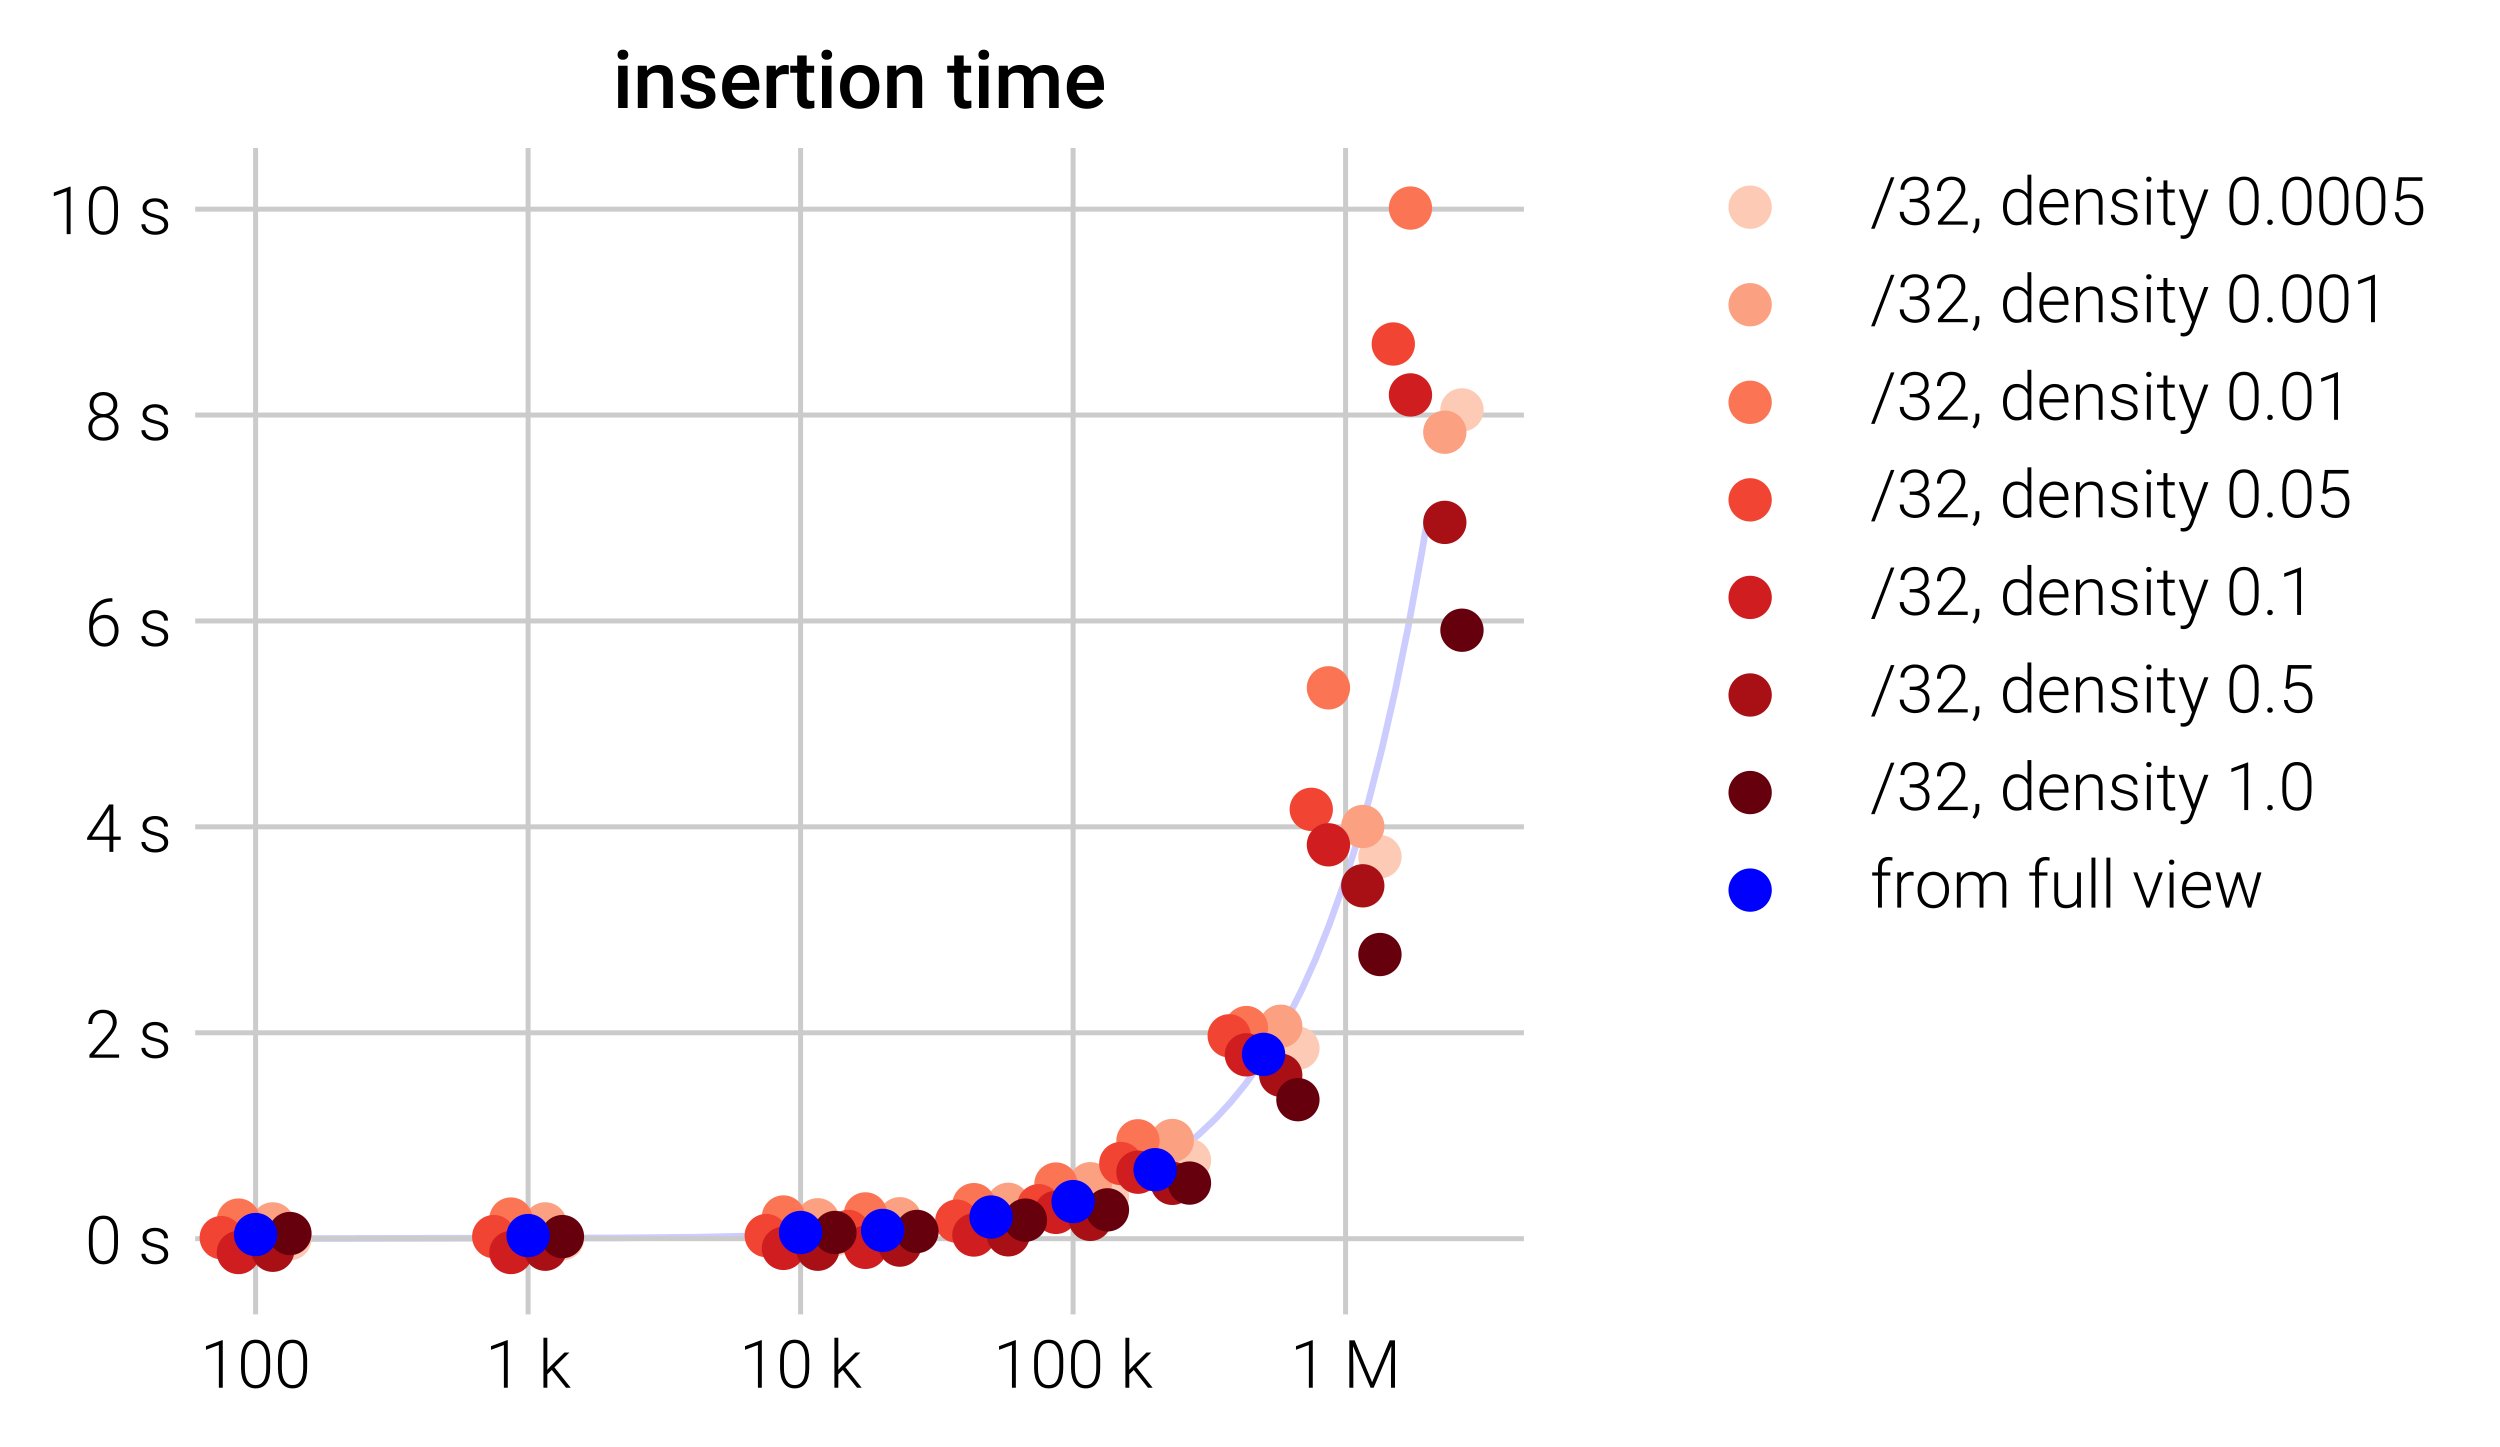 <?xml version="1.0" encoding="utf-8" standalone="no"?>
<!DOCTYPE svg PUBLIC "-//W3C//DTD SVG 1.1//EN"
  "http://www.w3.org/Graphics/SVG/1.1/DTD/svg11.dtd">
<!-- Created with matplotlib (http://matplotlib.org/) -->
<svg height="217pt" version="1.1" viewBox="0 0 375 217" width="375pt" xmlns="http://www.w3.org/2000/svg" xmlns:xlink="http://www.w3.org/1999/xlink">
 <defs>
  <style type="text/css">
*{stroke-linecap:butt;stroke-linejoin:round;}
  </style>
 </defs>
 <g id="figure_1">
  <g id="axes_1">
   <g id="line2d_1">
    <path clip-path="url(#ped709a2e68)" d="M 38.339 185.795 
L 92.401 185.686 
L 104.279 185.578 
L 120.283 185.253 
L 130.639 184.821 
L 138.448 184.28 
L 144.76 183.63 
L 150.076 182.873 
L 154.676 182.007 
L 158.733 181.033 
L 162.365 179.951 
L 165.924 178.653 
L 169.113 177.246 
L 172.008 175.731 
L 174.825 174 
L 177.396 172.16 
L 179.889 170.104 
L 182.289 167.832 
L 184.592 165.343 
L 186.797 162.638 
L 188.979 159.608 
L 191.118 156.254 
L 193.202 152.575 
L 195.273 148.463 
L 197.312 143.918 
L 199.346 138.832 
L 201.355 133.205 
L 203.356 126.929 
L 205.36 119.896 
L 207.343 112.105 
L 209.315 103.448 
L 211.278 93.818 
L 213.252 82.997 
L 214.145 77.695 
L 214.145 77.695 
" style="fill:none;opacity:0.2;stroke:#0000ff;"/>
   </g>
   <g id="matplotlib.axis_1">
    <g id="xtick_1">
     <g id="line2d_2">
      <path clip-path="url(#ped709a2e68)" d="M 38.339 197.16 
L 38.339 22.2 
" style="fill:none;stroke:#cbcbcb;stroke-width:0.75;"/>
     </g>
     <g id="line2d_3"/>
     <g id="text_1">
      <!-- 100 -->
      <defs>
       <path d="M 33.891 0 
L 28.031 0 
L 28.031 64.062 
L 8.688 56.891 
L 8.688 62.359 
L 32.906 71.344 
L 33.891 71.344 
z
" id="Roboto-Light-31"/>
       <path d="M 49.562 29.641 
Q 49.562 14.594 44.047 6.797 
Q 38.531 -0.984 27.781 -0.984 
Q 17.234 -0.984 11.609 6.656 
Q 6 14.312 5.859 28.906 
L 5.859 41.656 
Q 5.859 56.641 11.422 64.359 
Q 17 72.078 27.688 72.078 
Q 38.234 72.078 43.797 64.625 
Q 49.359 57.172 49.562 42.672 
z
M 43.703 42.391 
Q 43.703 54.594 39.719 60.844 
Q 35.75 67.094 27.688 67.094 
Q 19.781 67.094 15.766 60.984 
Q 11.766 54.891 11.672 42.969 
L 11.672 29 
Q 11.672 16.844 15.797 10.391 
Q 19.922 3.953 27.781 3.953 
Q 35.594 3.953 39.625 10.25 
Q 43.656 16.547 43.703 28.719 
z
" id="Roboto-Light-30"/>
      </defs>
      <g transform="translate(30.026 208.16)scale(0.1 -0.1)">
       <use xlink:href="#Roboto-Light-31"/>
       <use x="55.42" xlink:href="#Roboto-Light-30"/>
       <use x="110.84" xlink:href="#Roboto-Light-30"/>
      </g>
     </g>
    </g>
    <g id="xtick_2">
     <g id="line2d_4">
      <path clip-path="url(#ped709a2e68)" d="M 79.215 197.16 
L 79.215 22.2 
" style="fill:none;stroke:#cbcbcb;stroke-width:0.75;"/>
     </g>
     <g id="line2d_5"/>
     <g id="text_2">
      <!-- 1 k -->
      <defs>
       <path id="Roboto-Light-20"/>
       <path d="M 20.172 26.609 
L 13.484 20.172 
L 13.484 0 
L 7.625 0 
L 7.625 75 
L 13.484 75 
L 13.484 27 
L 19 32.953 
L 39.203 52.828 
L 46.578 52.828 
L 24.172 30.562 
L 48.531 0 
L 41.547 0 
z
" id="Roboto-Light-6b"/>
      </defs>
      <g transform="translate(72.779 208.16)scale(0.1 -0.1)">
       <use xlink:href="#Roboto-Light-31"/>
       <use x="55.42" xlink:href="#Roboto-Light-20"/>
       <use x="79.736" xlink:href="#Roboto-Light-6b"/>
      </g>
     </g>
    </g>
    <g id="xtick_3">
     <g id="line2d_6">
      <path clip-path="url(#ped709a2e68)" d="M 120.09 197.16 
L 120.09 22.2 
" style="fill:none;stroke:#cbcbcb;stroke-width:0.75;"/>
     </g>
     <g id="line2d_7"/>
     <g id="text_3">
      <!-- 10 k -->
      <g transform="translate(110.884 208.16)scale(0.1 -0.1)">
       <use xlink:href="#Roboto-Light-31"/>
       <use x="55.42" xlink:href="#Roboto-Light-30"/>
       <use x="110.84" xlink:href="#Roboto-Light-20"/>
       <use x="135.156" xlink:href="#Roboto-Light-6b"/>
      </g>
     </g>
    </g>
    <g id="xtick_4">
     <g id="line2d_8">
      <path clip-path="url(#ped709a2e68)" d="M 160.965 197.16 
L 160.965 22.2 
" style="fill:none;stroke:#cbcbcb;stroke-width:0.75;"/>
     </g>
     <g id="line2d_9"/>
     <g id="text_4">
      <!-- 100 k -->
      <g transform="translate(148.988 208.16)scale(0.1 -0.1)">
       <use xlink:href="#Roboto-Light-31"/>
       <use x="55.42" xlink:href="#Roboto-Light-30"/>
       <use x="110.84" xlink:href="#Roboto-Light-30"/>
       <use x="166.26" xlink:href="#Roboto-Light-20"/>
       <use x="190.576" xlink:href="#Roboto-Light-6b"/>
      </g>
     </g>
    </g>
    <g id="xtick_5">
     <g id="line2d_10">
      <path clip-path="url(#ped709a2e68)" d="M 201.84 197.16 
L 201.84 22.2 
" style="fill:none;stroke:#cbcbcb;stroke-width:0.75;"/>
     </g>
     <g id="line2d_11"/>
     <g id="text_5">
      <!-- 1 M -->
      <defs>
       <path d="M 16.938 71.094 
L 43.172 8.344 
L 69.484 71.094 
L 77.484 71.094 
L 77.484 0 
L 71.484 0 
L 71.484 30.953 
L 71.969 62.703 
L 45.516 0 
L 40.875 0 
L 14.5 62.453 
L 14.984 31.156 
L 14.984 0 
L 8.984 0 
L 8.984 71.094 
z
" id="Roboto-Light-4d"/>
      </defs>
      <g transform="translate(193.527 208.16)scale(0.1 -0.1)">
       <use xlink:href="#Roboto-Light-31"/>
       <use x="55.42" xlink:href="#Roboto-Light-20"/>
       <use x="79.736" xlink:href="#Roboto-Light-4d"/>
      </g>
     </g>
    </g>
    <g id="xtick_6">
     <g id="line2d_12"/>
    </g>
    <g id="xtick_7">
     <g id="line2d_13"/>
    </g>
    <g id="xtick_8">
     <g id="line2d_14"/>
    </g>
    <g id="xtick_9">
     <g id="line2d_15"/>
    </g>
    <g id="xtick_10">
     <g id="line2d_16"/>
    </g>
    <g id="xtick_11">
     <g id="line2d_17"/>
    </g>
    <g id="xtick_12">
     <g id="line2d_18"/>
    </g>
    <g id="xtick_13">
     <g id="line2d_19"/>
    </g>
    <g id="xtick_14">
     <g id="line2d_20"/>
    </g>
    <g id="xtick_15">
     <g id="line2d_21"/>
    </g>
    <g id="xtick_16">
     <g id="line2d_22"/>
    </g>
    <g id="xtick_17">
     <g id="line2d_23"/>
    </g>
    <g id="xtick_18">
     <g id="line2d_24"/>
    </g>
    <g id="xtick_19">
     <g id="line2d_25"/>
    </g>
    <g id="xtick_20">
     <g id="line2d_26"/>
    </g>
    <g id="xtick_21">
     <g id="line2d_27"/>
    </g>
    <g id="xtick_22">
     <g id="line2d_28"/>
    </g>
    <g id="xtick_23">
     <g id="line2d_29"/>
    </g>
    <g id="xtick_24">
     <g id="line2d_30"/>
    </g>
    <g id="xtick_25">
     <g id="line2d_31"/>
    </g>
    <g id="xtick_26">
     <g id="line2d_32"/>
    </g>
    <g id="xtick_27">
     <g id="line2d_33"/>
    </g>
    <g id="xtick_28">
     <g id="line2d_34"/>
    </g>
    <g id="xtick_29">
     <g id="line2d_35"/>
    </g>
    <g id="xtick_30">
     <g id="line2d_36"/>
    </g>
    <g id="xtick_31">
     <g id="line2d_37"/>
    </g>
    <g id="xtick_32">
     <g id="line2d_38"/>
    </g>
    <g id="xtick_33">
     <g id="line2d_39"/>
    </g>
    <g id="xtick_34">
     <g id="line2d_40"/>
    </g>
    <g id="xtick_35">
     <g id="line2d_41"/>
    </g>
    <g id="xtick_36">
     <g id="line2d_42"/>
    </g>
    <g id="xtick_37">
     <g id="line2d_43"/>
    </g>
    <g id="xtick_38">
     <g id="line2d_44"/>
    </g>
    <g id="xtick_39">
     <g id="line2d_45"/>
    </g>
    <g id="xtick_40">
     <g id="line2d_46"/>
    </g>
    <g id="xtick_41">
     <g id="line2d_47"/>
    </g>
    <g id="xtick_42">
     <g id="line2d_48"/>
    </g>
    <g id="xtick_43">
     <g id="line2d_49"/>
    </g>
    <g id="xtick_44">
     <g id="line2d_50"/>
    </g>
   </g>
   <g id="matplotlib.axis_2">
    <g id="ytick_1">
     <g id="line2d_51">
      <path clip-path="url(#ped709a2e68)" d="M 29.28 185.8 
L 228.589 185.8 
" style="fill:none;stroke:#cbcbcb;stroke-width:0.75;"/>
     </g>
     <g id="line2d_52"/>
     <g id="text_6">
      <!-- 0 s -->
      <defs>
       <path d="M 39.266 13.422 
Q 39.266 17.781 35.766 20.406 
Q 32.281 23.047 25.25 24.531 
Q 18.219 26.031 14.328 27.953 
Q 10.453 29.891 8.562 32.672 
Q 6.688 35.453 6.688 39.406 
Q 6.688 45.656 11.906 49.734 
Q 17.141 53.812 25.297 53.812 
Q 34.125 53.812 39.469 49.438 
Q 44.828 45.062 44.828 38.031 
L 38.969 38.031 
Q 38.969 42.672 35.078 45.75 
Q 31.203 48.828 25.297 48.828 
Q 19.531 48.828 16.031 46.266 
Q 12.547 43.703 12.547 39.594 
Q 12.547 35.641 15.453 33.469 
Q 18.359 31.297 26.047 29.484 
Q 33.734 27.688 37.562 25.625 
Q 41.406 23.578 43.266 20.703 
Q 45.125 17.828 45.125 13.719 
Q 45.125 7.031 39.719 3.016 
Q 34.328 -0.984 25.641 -0.984 
Q 16.406 -0.984 10.672 3.484 
Q 4.938 7.953 4.938 14.797 
L 10.797 14.797 
Q 11.141 9.672 15.109 6.812 
Q 19.094 3.953 25.641 3.953 
Q 31.734 3.953 35.5 6.641 
Q 39.266 9.328 39.266 13.422 
" id="Roboto-Light-73"/>
      </defs>
      <g transform="translate(12.742 189.55)scale(0.1 -0.1)">
       <use xlink:href="#Roboto-Light-30"/>
       <use x="55.42" xlink:href="#Roboto-Light-20"/>
       <use x="79.736" xlink:href="#Roboto-Light-73"/>
      </g>
     </g>
    </g>
    <g id="ytick_2">
     <g id="line2d_53">
      <path clip-path="url(#ped709a2e68)" d="M 29.28 154.914 
L 228.589 154.914 
" style="fill:none;stroke:#cbcbcb;stroke-width:0.75;"/>
     </g>
     <g id="line2d_54"/>
     <g id="text_7">
      <!-- 2 s -->
      <defs>
       <path d="M 51.219 0 
L 6.688 0 
L 6.688 4.5 
L 31.062 32.125 
Q 37.109 39.109 39.453 43.641 
Q 41.797 48.188 41.797 52.484 
Q 41.797 59.234 37.844 63.156 
Q 33.891 67.094 26.953 67.094 
Q 19.781 67.094 15.359 62.5 
Q 10.938 57.906 10.938 50.594 
L 5.125 50.594 
Q 5.125 56.594 7.828 61.516 
Q 10.547 66.453 15.547 69.266 
Q 20.562 72.078 26.953 72.078 
Q 36.719 72.078 42.203 66.938 
Q 47.703 61.812 47.703 52.984 
Q 47.703 48 44.594 42.094 
Q 41.5 36.188 33.688 27.344 
L 13.875 4.938 
L 51.219 4.938 
z
" id="Roboto-Light-32"/>
      </defs>
      <g transform="translate(12.742 158.664)scale(0.1 -0.1)">
       <use xlink:href="#Roboto-Light-32"/>
       <use x="55.42" xlink:href="#Roboto-Light-20"/>
       <use x="79.736" xlink:href="#Roboto-Light-73"/>
      </g>
     </g>
    </g>
    <g id="ytick_3">
     <g id="line2d_55">
      <path clip-path="url(#ped709a2e68)" d="M 29.28 124.028 
L 228.589 124.028 
" style="fill:none;stroke:#cbcbcb;stroke-width:0.75;"/>
     </g>
     <g id="line2d_56"/>
     <g id="text_8">
      <!-- 4 s -->
      <defs>
       <path d="M 42.578 22.906 
L 53.656 22.906 
L 53.656 17.969 
L 42.578 17.969 
L 42.578 0 
L 36.719 0 
L 36.719 17.969 
L 3.266 17.969 
L 3.266 21.297 
L 36.188 71.094 
L 42.578 71.094 
z
M 10.453 22.906 
L 36.719 22.906 
L 36.719 63.531 
L 34.125 59.031 
z
" id="Roboto-Light-34"/>
      </defs>
      <g transform="translate(12.742 127.778)scale(0.1 -0.1)">
       <use xlink:href="#Roboto-Light-34"/>
       <use x="55.42" xlink:href="#Roboto-Light-20"/>
       <use x="79.736" xlink:href="#Roboto-Light-73"/>
      </g>
     </g>
    </g>
    <g id="ytick_4">
     <g id="line2d_57">
      <path clip-path="url(#ped709a2e68)" d="M 29.28 93.143 
L 228.589 93.143 
" style="fill:none;stroke:#cbcbcb;stroke-width:0.75;"/>
     </g>
     <g id="line2d_58"/>
     <g id="text_9">
      <!-- 6 s -->
      <defs>
       <path d="M 41.156 71.625 
L 41.156 66.5 
L 40.484 66.5 
Q 27.734 66.5 20.406 59 
Q 13.094 51.516 12.312 38.188 
Q 15.234 42.234 19.766 44.453 
Q 24.312 46.688 29.938 46.688 
Q 39.312 46.688 44.844 40.203 
Q 50.391 33.734 50.391 23.297 
Q 50.391 16.359 47.797 10.781 
Q 45.219 5.219 40.375 2.109 
Q 35.547 -0.984 29.344 -0.984 
Q 19.141 -0.984 12.734 6.406 
Q 6.344 13.812 6.344 25.531 
L 6.344 31.391 
Q 6.344 50.484 15.031 60.953 
Q 23.734 71.438 39.703 71.625 
z
M 29 41.656 
Q 23.438 41.656 18.625 38.359 
Q 13.812 35.062 12.203 29.984 
L 12.203 25 
Q 12.203 15.719 16.969 9.859 
Q 21.734 4 29.344 4 
Q 36.188 4 40.406 9.422 
Q 44.625 14.844 44.625 23.094 
Q 44.625 31.5 40.406 36.578 
Q 36.188 41.656 29 41.656 
" id="Roboto-Light-36"/>
      </defs>
      <g transform="translate(12.742 96.893)scale(0.1 -0.1)">
       <use xlink:href="#Roboto-Light-36"/>
       <use x="55.42" xlink:href="#Roboto-Light-20"/>
       <use x="79.736" xlink:href="#Roboto-Light-73"/>
      </g>
     </g>
    </g>
    <g id="ytick_5">
     <g id="line2d_59">
      <path clip-path="url(#ped709a2e68)" d="M 29.28 62.257 
L 228.589 62.257 
" style="fill:none;stroke:#cbcbcb;stroke-width:0.75;"/>
     </g>
     <g id="line2d_60"/>
     <g id="text_10">
      <!-- 8 s -->
      <defs>
       <path d="M 48.578 52.781 
Q 48.578 47.266 45.359 42.891 
Q 42.141 38.531 36.859 36.469 
Q 43.016 34.375 46.719 29.688 
Q 50.438 25 50.438 18.844 
Q 50.438 9.719 44.234 4.359 
Q 38.031 -0.984 27.828 -0.984 
Q 17.531 -0.984 11.344 4.344 
Q 5.172 9.672 5.172 18.844 
Q 5.172 24.906 8.734 29.641 
Q 12.312 34.375 18.5 36.469 
Q 13.234 38.531 10.109 42.891 
Q 6.984 47.266 6.984 52.781 
Q 6.984 61.625 12.672 66.844 
Q 18.359 72.078 27.734 72.078 
Q 37.109 72.078 42.844 66.797 
Q 48.578 61.531 48.578 52.781 
M 44.578 18.797 
Q 44.578 25.438 39.844 29.703 
Q 35.109 33.984 27.734 33.984 
Q 20.359 33.984 15.672 29.781 
Q 10.984 25.594 10.984 18.797 
Q 10.984 12.016 15.516 7.984 
Q 20.062 3.953 27.828 3.953 
Q 35.406 3.953 39.984 7.953 
Q 44.578 11.969 44.578 18.797 
M 42.719 52.828 
Q 42.719 58.938 38.5 63.016 
Q 34.281 67.094 27.734 67.094 
Q 21.094 67.094 16.969 63.156 
Q 12.844 59.234 12.844 52.828 
Q 12.844 46.578 16.969 42.766 
Q 21.094 38.969 27.781 38.969 
Q 34.375 38.969 38.547 42.797 
Q 42.719 46.625 42.719 52.828 
" id="Roboto-Light-38"/>
      </defs>
      <g transform="translate(12.742 66.007)scale(0.1 -0.1)">
       <use xlink:href="#Roboto-Light-38"/>
       <use x="55.42" xlink:href="#Roboto-Light-20"/>
       <use x="79.736" xlink:href="#Roboto-Light-73"/>
      </g>
     </g>
    </g>
    <g id="ytick_6">
     <g id="line2d_61">
      <path clip-path="url(#ped709a2e68)" d="M 29.28 31.371 
L 228.589 31.371 
" style="fill:none;stroke:#cbcbcb;stroke-width:0.75;"/>
     </g>
     <g id="line2d_62"/>
     <g id="text_11">
      <!-- 10 s -->
      <g transform="translate(7.2 35.121)scale(0.1 -0.1)">
       <use xlink:href="#Roboto-Light-31"/>
       <use x="55.42" xlink:href="#Roboto-Light-30"/>
       <use x="110.84" xlink:href="#Roboto-Light-20"/>
       <use x="135.156" xlink:href="#Roboto-Light-73"/>
      </g>
     </g>
    </g>
   </g>
   <g id="PathCollection_1">
    <defs>
     <path d="M 0 3 
C 0.796 3 1.559 2.684 2.121 2.121 
C 2.684 1.559 3 0.796 3 0 
C 3 -0.796 2.684 -1.559 2.121 -2.121 
C 1.559 -2.684 0.796 -3 0 -3 
C -0.796 -3 -1.559 -2.684 -2.121 -2.121 
C -2.684 -1.559 -3 -0.796 -3 0 
C -3 0.796 -2.684 1.559 -2.121 2.121 
C -1.559 2.684 -0.796 3 0 3 
z
" id="m59bf186718" style="stroke:#fdcab5;stroke-width:0.5;"/>
    </defs>
    <g clip-path="url(#ped709a2e68)">
     <use style="fill:#fdcab5;stroke:#fdcab5;stroke-width:0.5;" x="43.49" xlink:href="#m59bf186718" y="185.8"/>
     <use style="fill:#fdcab5;stroke:#fdcab5;stroke-width:0.5;" x="84.366" xlink:href="#m59bf186718" y="185.8"/>
     <use style="fill:#fdcab5;stroke:#fdcab5;stroke-width:0.5;" x="125.241" xlink:href="#m59bf186718" y="185.182"/>
     <use style="fill:#fdcab5;stroke:#fdcab5;stroke-width:0.5;" x="137.546" xlink:href="#m59bf186718" y="184.719"/>
     <use style="fill:#fdcab5;stroke:#fdcab5;stroke-width:0.5;" x="153.812" xlink:href="#m59bf186718" y="182.866"/>
     <use style="fill:#fdcab5;stroke:#fdcab5;stroke-width:0.5;" x="166.116" xlink:href="#m59bf186718" y="179.468"/>
     <use style="fill:#fdcab5;stroke:#fdcab5;stroke-width:0.5;" x="178.421" xlink:href="#m59bf186718" y="174.063"/>
     <use style="fill:#fdcab5;stroke:#fdcab5;stroke-width:0.5;" x="194.687" xlink:href="#m59bf186718" y="157.231"/>
     <use style="fill:#fdcab5;stroke:#fdcab5;stroke-width:0.5;" x="206.992" xlink:href="#m59bf186718" y="128.507"/>
     <use style="fill:#fdcab5;stroke:#fdcab5;stroke-width:0.5;" x="219.296" xlink:href="#m59bf186718" y="61.485"/>
    </g>
   </g>
   <g id="PathCollection_2">
    <defs>
     <path d="M 0 3 
C 0.796 3 1.559 2.684 2.121 2.121 
C 2.684 1.559 3 0.796 3 0 
C 3 -0.796 2.684 -1.559 2.121 -2.121 
C 1.559 -2.684 0.796 -3 0 -3 
C -0.796 -3 -1.559 -2.684 -2.121 -2.121 
C -2.684 -1.559 -3 -0.796 -3 0 
C -3 0.796 -2.684 1.559 -2.121 2.121 
C -1.559 2.684 -0.796 3 0 3 
z
" id="m4e76bfbf48" style="stroke:#fca082;stroke-width:0.5;"/>
    </defs>
    <g clip-path="url(#ped709a2e68)">
     <use style="fill:#fca082;stroke:#fca082;stroke-width:0.5;" x="40.915" xlink:href="#m4e76bfbf48" y="183.586"/>
     <use style="fill:#fca082;stroke:#fca082;stroke-width:0.5;" x="81.79" xlink:href="#m4e76bfbf48" y="183.586"/>
     <use style="fill:#fca082;stroke:#fca082;stroke-width:0.5;" x="122.665" xlink:href="#m4e76bfbf48" y="182.968"/>
     <use style="fill:#fca082;stroke:#fca082;stroke-width:0.5;" x="134.97" xlink:href="#m4e76bfbf48" y="182.814"/>
     <use style="fill:#fca082;stroke:#fca082;stroke-width:0.5;" x="151.236" xlink:href="#m4e76bfbf48" y="180.652"/>
     <use style="fill:#fca082;stroke:#fca082;stroke-width:0.5;" x="163.541" xlink:href="#m4e76bfbf48" y="177.563"/>
     <use style="fill:#fca082;stroke:#fca082;stroke-width:0.5;" x="175.845" xlink:href="#m4e76bfbf48" y="171.077"/>
     <use style="fill:#fca082;stroke:#fca082;stroke-width:0.5;" x="192.111" xlink:href="#m4e76bfbf48" y="153.936"/>
     <use style="fill:#fca082;stroke:#fca082;stroke-width:0.5;" x="204.416" xlink:href="#m4e76bfbf48" y="123.976"/>
     <use style="fill:#fca082;stroke:#fca082;stroke-width:0.5;" x="216.721" xlink:href="#m4e76bfbf48" y="64.83"/>
    </g>
   </g>
   <g id="PathCollection_3">
    <defs>
     <path d="M 0 3 
C 0.796 3 1.559 2.684 2.121 2.121 
C 2.684 1.559 3 0.796 3 0 
C 3 -0.796 2.684 -1.559 2.121 -2.121 
C 1.559 -2.684 0.796 -3 0 -3 
C -0.796 -3 -1.559 -2.684 -2.121 -2.121 
C -2.684 -1.559 -3 -0.796 -3 0 
C -3 0.796 -2.684 1.559 -2.121 2.121 
C -1.559 2.684 -0.796 3 0 3 
z
" id="m1ad62e62b1" style="stroke:#fb7555;stroke-width:0.5;"/>
    </defs>
    <g clip-path="url(#ped709a2e68)">
     <use style="fill:#fb7555;stroke:#fb7555;stroke-width:0.5;" x="35.764" xlink:href="#m1ad62e62b1" y="183.014"/>
     <use style="fill:#fb7555;stroke:#fb7555;stroke-width:0.5;" x="76.639" xlink:href="#m1ad62e62b1" y="182.859"/>
     <use style="fill:#fb7555;stroke:#fb7555;stroke-width:0.5;" x="117.514" xlink:href="#m1ad62e62b1" y="182.55"/>
     <use style="fill:#fb7555;stroke:#fb7555;stroke-width:0.5;" x="129.819" xlink:href="#m1ad62e62b1" y="182.087"/>
     <use style="fill:#fb7555;stroke:#fb7555;stroke-width:0.5;" x="146.085" xlink:href="#m1ad62e62b1" y="180.697"/>
     <use style="fill:#fb7555;stroke:#fb7555;stroke-width:0.5;" x="158.39" xlink:href="#m1ad62e62b1" y="177.609"/>
     <use style="fill:#fb7555;stroke:#fb7555;stroke-width:0.5;" x="170.694" xlink:href="#m1ad62e62b1" y="171.122"/>
     <use style="fill:#fb7555;stroke:#fb7555;stroke-width:0.5;" x="186.96" xlink:href="#m1ad62e62b1" y="154.135"/>
     <use style="fill:#fb7555;stroke:#fb7555;stroke-width:0.5;" x="199.265" xlink:href="#m1ad62e62b1" y="103.174"/>
     <use style="fill:#fb7555;stroke:#fb7555;stroke-width:0.5;" x="211.57" xlink:href="#m1ad62e62b1" y="31.21"/>
    </g>
   </g>
   <g id="PathCollection_4">
    <defs>
     <path d="M 0 3 
C 0.796 3 1.559 2.684 2.121 2.121 
C 2.684 1.559 3 0.796 3 0 
C 3 -0.796 2.684 -1.559 2.121 -2.121 
C 1.559 -2.684 0.796 -3 0 -3 
C -0.796 -3 -1.559 -2.684 -2.121 -2.121 
C -2.684 -1.559 -3 -0.796 -3 0 
C -3 0.796 -2.684 1.559 -2.121 2.121 
C -1.559 2.684 -0.796 3 0 3 
z
" id="mfa3a0b21c6" style="stroke:#f14432;stroke-width:0.5;"/>
    </defs>
    <g clip-path="url(#ped709a2e68)">
     <use style="fill:#f14432;stroke:#f14432;stroke-width:0.5;" x="33.188" xlink:href="#mfa3a0b21c6" y="185.646"/>
     <use style="fill:#f14432;stroke:#f14432;stroke-width:0.5;" x="74.063" xlink:href="#mfa3a0b21c6" y="185.491"/>
     <use style="fill:#f14432;stroke:#f14432;stroke-width:0.5;" x="114.939" xlink:href="#mfa3a0b21c6" y="185.337"/>
     <use style="fill:#f14432;stroke:#f14432;stroke-width:0.5;" x="127.243" xlink:href="#mfa3a0b21c6" y="184.719"/>
     <use style="fill:#f14432;stroke:#f14432;stroke-width:0.5;" x="143.509" xlink:href="#mfa3a0b21c6" y="183.175"/>
     <use style="fill:#f14432;stroke:#f14432;stroke-width:0.5;" x="155.814" xlink:href="#mfa3a0b21c6" y="180.858"/>
     <use style="fill:#f14432;stroke:#f14432;stroke-width:0.5;" x="168.119" xlink:href="#mfa3a0b21c6" y="174.527"/>
     <use style="fill:#f14432;stroke:#f14432;stroke-width:0.5;" x="184.385" xlink:href="#mfa3a0b21c6" y="155.377"/>
     <use style="fill:#f14432;stroke:#f14432;stroke-width:0.5;" x="196.689" xlink:href="#mfa3a0b21c6" y="121.403"/>
     <use style="fill:#f14432;stroke:#f14432;stroke-width:0.5;" x="208.994" xlink:href="#mfa3a0b21c6" y="51.601"/>
    </g>
   </g>
   <g id="PathCollection_5">
    <defs>
     <path d="M 0 3 
C 0.796 3 1.559 2.684 2.121 2.121 
C 2.684 1.559 3 0.796 3 0 
C 3 -0.796 2.684 -1.559 2.121 -2.121 
C 1.559 -2.684 0.796 -3 0 -3 
C -0.796 -3 -1.559 -2.684 -2.121 -2.121 
C -2.684 -1.559 -3 -0.796 -3 0 
C -3 0.796 -2.684 1.559 -2.121 2.121 
C -1.559 2.684 -0.796 3 0 3 
z
" id="m6f660e4cfd" style="stroke:#d01d1f;stroke-width:0.5;"/>
    </defs>
    <g clip-path="url(#ped709a2e68)">
     <use style="fill:#d01d1f;stroke:#d01d1f;stroke-width:0.5;" x="35.764" xlink:href="#m6f660e4cfd" y="187.876"/>
     <use style="fill:#d01d1f;stroke:#d01d1f;stroke-width:0.5;" x="76.639" xlink:href="#m6f660e4cfd" y="187.876"/>
     <use style="fill:#d01d1f;stroke:#d01d1f;stroke-width:0.5;" x="117.514" xlink:href="#m6f660e4cfd" y="187.259"/>
     <use style="fill:#d01d1f;stroke:#d01d1f;stroke-width:0.5;" x="129.819" xlink:href="#m6f660e4cfd" y="187.104"/>
     <use style="fill:#d01d1f;stroke:#d01d1f;stroke-width:0.5;" x="146.085" xlink:href="#m6f660e4cfd" y="185.251"/>
     <use style="fill:#d01d1f;stroke:#d01d1f;stroke-width:0.5;" x="158.39" xlink:href="#m6f660e4cfd" y="181.854"/>
     <use style="fill:#d01d1f;stroke:#d01d1f;stroke-width:0.5;" x="170.694" xlink:href="#m6f660e4cfd" y="175.831"/>
     <use style="fill:#d01d1f;stroke:#d01d1f;stroke-width:0.5;" x="186.96" xlink:href="#m6f660e4cfd" y="158.226"/>
     <use style="fill:#d01d1f;stroke:#d01d1f;stroke-width:0.5;" x="199.265" xlink:href="#m6f660e4cfd" y="126.722"/>
     <use style="fill:#d01d1f;stroke:#d01d1f;stroke-width:0.5;" x="211.57" xlink:href="#m6f660e4cfd" y="59.237"/>
    </g>
   </g>
   <g id="PathCollection_6">
    <defs>
     <path d="M 0 3 
C 0.796 3 1.559 2.684 2.121 2.121 
C 2.684 1.559 3 0.796 3 0 
C 3 -0.796 2.684 -1.559 2.121 -2.121 
C 1.559 -2.684 0.796 -3 0 -3 
C -0.796 -3 -1.559 -2.684 -2.121 -2.121 
C -2.684 -1.559 -3 -0.796 -3 0 
C -3 0.796 -2.684 1.559 -2.121 2.121 
C -1.559 2.684 -0.796 3 0 3 
z
" id="m0c4e7440d2" style="stroke:#a81016;stroke-width:0.5;"/>
    </defs>
    <g clip-path="url(#ped709a2e68)">
     <use style="fill:#a81016;stroke:#a81016;stroke-width:0.5;" x="40.915" xlink:href="#m0c4e7440d2" y="187.539"/>
     <use style="fill:#a81016;stroke:#a81016;stroke-width:0.5;" x="81.79" xlink:href="#m0c4e7440d2" y="187.385"/>
     <use style="fill:#a81016;stroke:#a81016;stroke-width:0.5;" x="122.665" xlink:href="#m0c4e7440d2" y="187.385"/>
     <use style="fill:#a81016;stroke:#a81016;stroke-width:0.5;" x="134.97" xlink:href="#m0c4e7440d2" y="186.767"/>
     <use style="fill:#a81016;stroke:#a81016;stroke-width:0.5;" x="151.236" xlink:href="#m0c4e7440d2" y="185.223"/>
     <use style="fill:#a81016;stroke:#a81016;stroke-width:0.5;" x="163.541" xlink:href="#m0c4e7440d2" y="182.906"/>
     <use style="fill:#a81016;stroke:#a81016;stroke-width:0.5;" x="175.845" xlink:href="#m0c4e7440d2" y="177.501"/>
     <use style="fill:#a81016;stroke:#a81016;stroke-width:0.5;" x="192.111" xlink:href="#m0c4e7440d2" y="161.286"/>
     <use style="fill:#a81016;stroke:#a81016;stroke-width:0.5;" x="204.416" xlink:href="#m0c4e7440d2" y="132.871"/>
     <use style="fill:#a81016;stroke:#a81016;stroke-width:0.5;" x="216.721" xlink:href="#m0c4e7440d2" y="78.358"/>
    </g>
   </g>
   <g id="PathCollection_7">
    <defs>
     <path d="M 0 3 
C 0.796 3 1.559 2.684 2.121 2.121 
C 2.684 1.559 3 0.796 3 0 
C 3 -0.796 2.684 -1.559 2.121 -2.121 
C 1.559 -2.684 0.796 -3 0 -3 
C -0.796 -3 -1.559 -2.684 -2.121 -2.121 
C -2.684 -1.559 -3 -0.796 -3 0 
C -3 0.796 -2.684 1.559 -2.121 2.121 
C -1.559 2.684 -0.796 3 0 3 
z
" id="m9075b36196" style="stroke:#67000d;stroke-width:0.5;"/>
    </defs>
    <g clip-path="url(#ped709a2e68)">
     <use style="fill:#67000d;stroke:#67000d;stroke-width:0.5;" x="43.49" xlink:href="#m9075b36196" y="185.028"/>
     <use style="fill:#67000d;stroke:#67000d;stroke-width:0.5;" x="84.366" xlink:href="#m9075b36196" y="185.491"/>
     <use style="fill:#67000d;stroke:#67000d;stroke-width:0.5;" x="125.241" xlink:href="#m9075b36196" y="184.873"/>
     <use style="fill:#67000d;stroke:#67000d;stroke-width:0.5;" x="137.546" xlink:href="#m9075b36196" y="184.719"/>
     <use style="fill:#67000d;stroke:#67000d;stroke-width:0.5;" x="153.812" xlink:href="#m9075b36196" y="183.02"/>
     <use style="fill:#67000d;stroke:#67000d;stroke-width:0.5;" x="166.116" xlink:href="#m9075b36196" y="181.476"/>
     <use style="fill:#67000d;stroke:#67000d;stroke-width:0.5;" x="178.421" xlink:href="#m9075b36196" y="177.461"/>
     <use style="fill:#67000d;stroke:#67000d;stroke-width:0.5;" x="194.687" xlink:href="#m9075b36196" y="164.952"/>
     <use style="fill:#67000d;stroke:#67000d;stroke-width:0.5;" x="206.992" xlink:href="#m9075b36196" y="143.178"/>
     <use style="fill:#67000d;stroke:#67000d;stroke-width:0.5;" x="219.296" xlink:href="#m9075b36196" y="94.532"/>
    </g>
   </g>
   <g id="PathCollection_8">
    <defs>
     <path d="M 0 3 
C 0.796 3 1.559 2.684 2.121 2.121 
C 2.684 1.559 3 0.796 3 0 
C 3 -0.796 2.684 -1.559 2.121 -2.121 
C 1.559 -2.684 0.796 -3 0 -3 
C -0.796 -3 -1.559 -2.684 -2.121 -2.121 
C -2.684 -1.559 -3 -0.796 -3 0 
C -3 0.796 -2.684 1.559 -2.121 2.121 
C -1.559 2.684 -0.796 3 0 3 
z
" id="m5eec18bca1" style="stroke:#0000ff;stroke-width:0.5;"/>
    </defs>
    <g clip-path="url(#ped709a2e68)">
     <use style="fill:#0000ff;stroke:#0000ff;stroke-width:0.5;" x="38.339" xlink:href="#m5eec18bca1" y="185.182"/>
     <use style="fill:#0000ff;stroke:#0000ff;stroke-width:0.5;" x="79.215" xlink:href="#m5eec18bca1" y="185.337"/>
     <use style="fill:#0000ff;stroke:#0000ff;stroke-width:0.5;" x="120.09" xlink:href="#m5eec18bca1" y="184.873"/>
     <use style="fill:#0000ff;stroke:#0000ff;stroke-width:0.5;" x="132.395" xlink:href="#m5eec18bca1" y="184.565"/>
     <use style="fill:#0000ff;stroke:#0000ff;stroke-width:0.5;" x="148.66" xlink:href="#m5eec18bca1" y="182.557"/>
     <use style="fill:#0000ff;stroke:#0000ff;stroke-width:0.5;" x="160.965" xlink:href="#m5eec18bca1" y="180.24"/>
     <use style="fill:#0000ff;stroke:#0000ff;stroke-width:0.5;" x="173.27" xlink:href="#m5eec18bca1" y="175.453"/>
     <use style="fill:#0000ff;stroke:#0000ff;stroke-width:0.5;" x="189.536" xlink:href="#m5eec18bca1" y="158.157"/>
    </g>
   </g>
   <g id="patch_3">
    <path d="M 29.28 197.16 
L 29.28 22.2 
" style="fill:none;"/>
   </g>
   <g id="patch_4">
    <path d="M 228.589 197.16 
L 228.589 22.2 
" style="fill:none;"/>
   </g>
   <g id="patch_5">
    <path d="M 29.28 197.16 
L 228.589 197.16 
" style="fill:none;"/>
   </g>
   <g id="patch_6">
    <path d="M 29.28 22.2 
L 228.589 22.2 
" style="fill:none;"/>
   </g>
   <g id="text_12">
    <!-- insertion time -->
    <defs>
     <path d="M 18.703 0 
L 6.844 0 
L 6.844 52.828 
L 18.703 52.828 
z
M 6.109 66.547 
Q 6.109 69.281 7.844 71.094 
Q 9.578 72.906 12.797 72.906 
Q 16.016 72.906 17.766 71.094 
Q 19.531 69.281 19.531 66.547 
Q 19.531 63.875 17.766 62.078 
Q 16.016 60.297 12.797 60.297 
Q 9.578 60.297 7.844 62.078 
Q 6.109 63.875 6.109 66.547 
" id="Roboto-Medium-69"/>
     <path d="M 17.094 52.828 
L 17.438 46.734 
Q 23.297 53.812 32.812 53.812 
Q 49.312 53.812 49.609 34.906 
L 49.609 0 
L 37.75 0 
L 37.75 34.234 
Q 37.75 39.266 35.578 41.672 
Q 33.406 44.094 28.469 44.094 
Q 21.297 44.094 17.781 37.594 
L 17.781 0 
L 5.906 0 
L 5.906 52.828 
z
" id="Roboto-Medium-6e"/>
     <path d="M 35.688 14.359 
Q 35.688 17.531 33.078 19.188 
Q 30.469 20.844 24.406 22.109 
Q 18.359 23.391 14.312 25.344 
Q 5.422 29.641 5.422 37.797 
Q 5.422 44.625 11.172 49.219 
Q 16.938 53.812 25.828 53.812 
Q 35.297 53.812 41.125 49.125 
Q 46.969 44.438 46.969 36.969 
L 35.109 36.969 
Q 35.109 40.375 32.562 42.641 
Q 30.031 44.922 25.828 44.922 
Q 21.922 44.922 19.453 43.109 
Q 17 41.312 17 38.281 
Q 17 35.547 19.281 34.031 
Q 21.578 32.516 28.562 30.969 
Q 35.547 29.438 39.516 27.312 
Q 43.5 25.203 45.422 22.219 
Q 47.359 19.234 47.359 14.984 
Q 47.359 7.859 41.453 3.438 
Q 35.547 -0.984 25.984 -0.984 
Q 19.484 -0.984 14.406 1.359 
Q 9.328 3.719 6.484 7.812 
Q 3.656 11.922 3.656 16.656 
L 15.188 16.656 
Q 15.438 12.453 18.359 10.172 
Q 21.297 7.906 26.125 7.906 
Q 30.812 7.906 33.25 9.688 
Q 35.688 11.469 35.688 14.359 
" id="Roboto-Medium-73"/>
     <path d="M 29.344 -0.984 
Q 18.062 -0.984 11.047 6.125 
Q 4.047 13.234 4.047 25.047 
L 4.047 26.516 
Q 4.047 34.422 7.094 40.641 
Q 10.156 46.875 15.672 50.344 
Q 21.188 53.812 27.984 53.812 
Q 38.766 53.812 44.641 46.922 
Q 50.531 40.047 50.531 27.438 
L 50.531 22.656 
L 16.016 22.656 
Q 16.547 16.109 20.375 12.297 
Q 24.219 8.5 30.031 8.5 
Q 38.188 8.5 43.312 15.094 
L 49.703 8.984 
Q 46.531 4.25 41.234 1.625 
Q 35.938 -0.984 29.344 -0.984 
M 27.938 44.281 
Q 23.047 44.281 20.047 40.859 
Q 17.047 37.453 16.219 31.344 
L 38.812 31.344 
L 38.812 32.234 
Q 38.422 38.188 35.641 41.234 
Q 32.859 44.281 27.938 44.281 
" id="Roboto-Medium-65"/>
     <path d="M 33.734 42 
Q 31.391 42.391 28.906 42.391 
Q 20.75 42.391 17.922 36.141 
L 17.922 0 
L 6.062 0 
L 6.062 52.828 
L 17.391 52.828 
L 17.672 46.922 
Q 21.969 53.812 29.594 53.812 
Q 32.125 53.812 33.797 53.125 
z
" id="Roboto-Medium-72"/>
     <path d="M 20.953 65.672 
L 20.953 52.828 
L 30.281 52.828 
L 30.281 44.047 
L 20.953 44.047 
L 20.953 14.547 
Q 20.953 11.531 22.141 10.188 
Q 23.344 8.844 26.422 8.844 
Q 28.469 8.844 30.562 9.328 
L 30.562 0.141 
Q 26.516 -0.984 22.75 -0.984 
Q 9.078 -0.984 9.078 14.109 
L 9.078 44.047 
L 0.391 44.047 
L 0.391 52.828 
L 9.078 52.828 
L 9.078 65.672 
z
" id="Roboto-Medium-74"/>
     <path d="M 3.859 26.906 
Q 3.859 34.672 6.938 40.891 
Q 10.016 47.125 15.578 50.469 
Q 21.141 53.812 28.375 53.812 
Q 39.062 53.812 45.719 46.922 
Q 52.391 40.047 52.938 28.656 
L 52.984 25.875 
Q 52.984 18.062 49.969 11.906 
Q 46.969 5.766 41.375 2.391 
Q 35.797 -0.984 28.469 -0.984 
Q 17.281 -0.984 10.562 6.469 
Q 3.859 13.922 3.859 26.312 
z
M 15.719 25.875 
Q 15.719 17.719 19.094 13.109 
Q 22.469 8.5 28.469 8.5 
Q 34.469 8.5 37.812 13.188 
Q 41.156 17.875 41.156 26.906 
Q 41.156 34.906 37.719 39.594 
Q 34.281 44.281 28.375 44.281 
Q 22.562 44.281 19.141 39.672 
Q 15.719 35.062 15.719 25.875 
" id="Roboto-Medium-6f"/>
     <path id="Roboto-Medium-20"/>
     <path d="M 17.234 52.828 
L 17.578 47.312 
Q 23.141 53.812 32.812 53.812 
Q 43.406 53.812 47.312 45.703 
Q 53.078 53.812 63.531 53.812 
Q 72.266 53.812 76.531 48.969 
Q 80.812 44.141 80.906 34.719 
L 80.906 0 
L 69.047 0 
L 69.047 34.375 
Q 69.047 39.406 66.844 41.75 
Q 64.656 44.094 59.578 44.094 
Q 55.516 44.094 52.953 41.922 
Q 50.391 39.75 49.359 36.234 
L 49.422 0 
L 37.547 0 
L 37.547 34.766 
Q 37.312 44.094 28.031 44.094 
Q 20.906 44.094 17.922 38.281 
L 17.922 0 
L 6.062 0 
L 6.062 52.828 
z
" id="Roboto-Medium-6d"/>
    </defs>
    <g transform="translate(91.899 16.2)scale(0.12 -0.12)">
     <use xlink:href="#Roboto-Medium-69"/>
     <use x="25.537" xlink:href="#Roboto-Medium-6e"/>
     <use x="81.152" xlink:href="#Roboto-Medium-73"/>
     <use x="132.764" xlink:href="#Roboto-Medium-65"/>
     <use x="186.426" xlink:href="#Roboto-Medium-72"/>
     <use x="221.582" xlink:href="#Roboto-Medium-74"/>
     <use x="254.834" xlink:href="#Roboto-Medium-69"/>
     <use x="280.371" xlink:href="#Roboto-Medium-6f"/>
     <use x="337.305" xlink:href="#Roboto-Medium-6e"/>
     <use x="392.92" xlink:href="#Roboto-Medium-20"/>
     <use x="417.822" xlink:href="#Roboto-Medium-74"/>
     <use x="451.074" xlink:href="#Roboto-Medium-69"/>
     <use x="476.611" xlink:href="#Roboto-Medium-6d"/>
     <use x="563.623" xlink:href="#Roboto-Medium-65"/>
    </g>
   </g>
   <g id="legend_1">
    <g id="PathCollection_9">
     <g>
      <use style="fill:#fdcab5;stroke:#fdcab5;stroke-width:0.5;" x="262.52" xlink:href="#m59bf186718" y="31.075"/>
     </g>
    </g>
    <g id="text_13">
     <!-- /32, density 0.0005 -->
     <defs>
      <path d="M 6.781 -6.109 
L 1.469 -6.109 
L 31.156 71.094 
L 36.422 71.094 
z
" id="Roboto-Light-2f"/>
      <path d="M 19.672 38.719 
L 25.734 38.719 
Q 30.766 38.719 34.516 40.5 
Q 38.281 42.281 40.25 45.375 
Q 42.234 48.484 42.234 52.547 
Q 42.234 59.375 38.375 63.234 
Q 34.516 67.094 27.297 67.094 
Q 20.453 67.094 16.078 63.062 
Q 11.719 59.031 11.719 52.438 
L 5.859 52.438 
Q 5.859 57.953 8.641 62.516 
Q 11.422 67.094 16.359 69.578 
Q 21.297 72.078 27.297 72.078 
Q 36.969 72.078 42.531 66.797 
Q 48.094 61.531 48.094 52.344 
Q 48.094 47.219 44.844 42.891 
Q 41.609 38.578 35.938 36.422 
Q 42.578 34.578 46 30.047 
Q 49.422 25.531 49.422 19.281 
Q 49.422 10.156 43.453 4.578 
Q 37.5 -0.984 27.547 -0.984 
Q 21.188 -0.984 15.891 1.562 
Q 10.594 4.109 7.688 8.672 
Q 4.781 13.234 4.781 19.281 
L 10.641 19.281 
Q 10.641 12.5 15.375 8.219 
Q 20.125 3.953 27.547 3.953 
Q 35.109 3.953 39.328 7.828 
Q 43.562 11.719 43.562 19.094 
Q 43.562 26.219 38.984 29.969 
Q 34.422 33.734 25.531 33.734 
L 19.672 33.734 
z
" id="Roboto-Light-33"/>
      <path d="M 6.391 -13.281 
L 2.938 -10.75 
Q 7.375 -4.781 7.516 1.609 
L 7.516 9.188 
L 13.234 9.188 
L 13.234 3.078 
Q 13.234 -7.078 6.391 -13.281 
" id="Roboto-Light-2c"/>
      <path d="M 5.281 26.906 
Q 5.281 39.203 10.766 46.5 
Q 16.266 53.812 25.688 53.812 
Q 36.375 53.812 42 45.359 
L 42 75 
L 47.797 75 
L 47.797 0 
L 42.328 0 
L 42.094 7.031 
Q 36.469 -0.984 25.594 -0.984 
Q 16.453 -0.984 10.859 6.359 
Q 5.281 13.719 5.281 26.219 
z
M 11.188 25.875 
Q 11.188 15.766 15.234 9.938 
Q 19.281 4.109 26.656 4.109 
Q 37.453 4.109 42 13.625 
L 42 38.422 
Q 37.453 48.734 26.766 48.734 
Q 19.391 48.734 15.281 42.938 
Q 11.188 37.156 11.188 25.875 
" id="Roboto-Light-64"/>
      <path d="M 28.078 -0.984 
Q 21.344 -0.984 15.891 2.344 
Q 10.453 5.672 7.422 11.594 
Q 4.391 17.531 4.391 24.906 
L 4.391 27 
Q 4.391 34.625 7.344 40.719 
Q 10.297 46.828 15.562 50.312 
Q 20.844 53.812 27 53.812 
Q 36.625 53.812 42.266 47.234 
Q 47.906 40.672 47.906 29.297 
L 47.906 26.031 
L 10.203 26.031 
L 10.203 24.906 
Q 10.203 15.922 15.359 9.938 
Q 20.516 3.953 28.328 3.953 
Q 33.016 3.953 36.594 5.656 
Q 40.188 7.375 43.109 11.141 
L 46.781 8.344 
Q 40.328 -0.984 28.078 -0.984 
M 27 48.828 
Q 20.406 48.828 15.891 43.984 
Q 11.375 39.156 10.406 31 
L 42.094 31 
L 42.094 31.641 
Q 41.844 39.266 37.734 44.047 
Q 33.641 48.828 27 48.828 
" id="Roboto-Light-65"/>
      <path d="M 13.188 52.828 
L 13.375 43.797 
Q 16.359 48.688 20.797 51.25 
Q 25.25 53.812 30.609 53.812 
Q 39.109 53.812 43.25 49.016 
Q 47.406 44.234 47.469 34.672 
L 47.469 0 
L 41.656 0 
L 41.656 34.719 
Q 41.609 41.797 38.641 45.266 
Q 35.688 48.734 29.203 48.734 
Q 23.781 48.734 19.609 45.328 
Q 15.438 41.938 13.422 36.188 
L 13.422 0 
L 7.625 0 
L 7.625 52.828 
z
" id="Roboto-Light-6e"/>
      <path d="M 14.156 0 
L 8.297 0 
L 8.297 52.828 
L 14.156 52.828 
z
M 7.281 68.109 
Q 7.281 69.781 8.344 70.922 
Q 9.422 72.078 11.281 72.078 
Q 13.141 72.078 14.234 70.922 
Q 15.328 69.781 15.328 68.109 
Q 15.328 66.453 14.234 65.328 
Q 13.141 64.203 11.281 64.203 
Q 9.422 64.203 8.344 65.328 
Q 7.281 66.453 7.281 68.109 
" id="Roboto-Light-69"/>
      <path d="M 16.703 66.359 
L 16.703 52.828 
L 27.641 52.828 
L 27.641 48.047 
L 16.703 48.047 
L 16.703 12.844 
Q 16.703 8.453 18.281 6.297 
Q 19.875 4.156 23.578 4.156 
Q 25.047 4.156 28.328 4.641 
L 28.562 -0.141 
Q 26.266 -0.984 22.312 -0.984 
Q 16.312 -0.984 13.578 2.5 
Q 10.844 6 10.844 12.797 
L 10.844 48.047 
L 1.125 48.047 
L 1.125 52.828 
L 10.844 52.828 
L 10.844 66.359 
z
" id="Roboto-Light-74"/>
      <path d="M 24.359 8.406 
L 39.797 52.828 
L 46.094 52.828 
L 23.531 -8.984 
L 22.359 -11.719 
Q 18.016 -21.344 8.938 -21.344 
Q 6.844 -21.344 4.438 -20.656 
L 4.391 -15.828 
L 7.422 -16.109 
Q 11.719 -16.109 14.375 -13.984 
Q 17.047 -11.859 18.891 -6.688 
L 21.484 0.438 
L 1.562 52.828 
L 7.953 52.828 
z
" id="Roboto-Light-79"/>
      <path d="M 7.078 3.516 
Q 7.078 5.219 8.172 6.422 
Q 9.281 7.625 11.234 7.625 
Q 13.188 7.625 14.312 6.422 
Q 15.438 5.219 15.438 3.516 
Q 15.438 1.812 14.312 0.703 
Q 13.188 -0.391 11.234 -0.391 
Q 9.281 -0.391 8.172 0.703 
Q 7.078 1.812 7.078 3.516 
" id="Roboto-Light-2e"/>
      <path d="M 10.641 36.422 
L 14.109 71.094 
L 49.656 71.094 
L 49.656 65.672 
L 19.141 65.672 
L 16.656 41.656 
Q 22.359 45.562 30.031 45.562 
Q 39.656 45.562 45.359 39.312 
Q 51.078 33.062 51.078 22.656 
Q 51.078 11.422 45.5 5.219 
Q 39.938 -0.984 29.828 -0.984 
Q 20.562 -0.984 14.797 4.188 
Q 9.031 9.375 8.203 18.703 
L 13.812 18.703 
Q 14.656 11.422 18.75 7.688 
Q 22.859 3.953 29.828 3.953 
Q 37.453 3.953 41.328 8.781 
Q 45.219 13.625 45.219 22.562 
Q 45.219 30.375 40.875 35.297 
Q 36.531 40.234 29 40.234 
Q 24.859 40.234 21.781 39.188 
Q 18.703 38.141 15.281 35.109 
z
" id="Roboto-Light-35"/>
     </defs>
     <g transform="translate(280.52 33.7)scale(0.1 -0.1)">
      <use xlink:href="#Roboto-Light-2f"/>
      <use x="39.697" xlink:href="#Roboto-Light-33"/>
      <use x="95.117" xlink:href="#Roboto-Light-32"/>
      <use x="150.537" xlink:href="#Roboto-Light-2c"/>
      <use x="169.678" xlink:href="#Roboto-Light-20"/>
      <use x="193.994" xlink:href="#Roboto-Light-64"/>
      <use x="249.561" xlink:href="#Roboto-Light-65"/>
      <use x="301.221" xlink:href="#Roboto-Light-6e"/>
      <use x="356.152" xlink:href="#Roboto-Light-73"/>
      <use x="406.787" xlink:href="#Roboto-Light-69"/>
      <use x="429.199" xlink:href="#Roboto-Light-74"/>
      <use x="461.328" xlink:href="#Roboto-Light-79"/>
      <use x="508.838" xlink:href="#Roboto-Light-20"/>
      <use x="533.154" xlink:href="#Roboto-Light-30"/>
      <use x="588.574" xlink:href="#Roboto-Light-2e"/>
      <use x="612.451" xlink:href="#Roboto-Light-30"/>
      <use x="667.871" xlink:href="#Roboto-Light-30"/>
      <use x="723.291" xlink:href="#Roboto-Light-30"/>
      <use x="778.711" xlink:href="#Roboto-Light-35"/>
     </g>
    </g>
    <g id="PathCollection_10">
     <g>
      <use style="fill:#fca082;stroke:#fca082;stroke-width:0.5;" x="262.52" xlink:href="#m4e76bfbf48" y="45.709"/>
     </g>
    </g>
    <g id="text_14">
     <!-- /32, density 0.001 -->
     <g transform="translate(280.52 48.334)scale(0.1 -0.1)">
      <use xlink:href="#Roboto-Light-2f"/>
      <use x="39.697" xlink:href="#Roboto-Light-33"/>
      <use x="95.117" xlink:href="#Roboto-Light-32"/>
      <use x="150.537" xlink:href="#Roboto-Light-2c"/>
      <use x="169.678" xlink:href="#Roboto-Light-20"/>
      <use x="193.994" xlink:href="#Roboto-Light-64"/>
      <use x="249.561" xlink:href="#Roboto-Light-65"/>
      <use x="301.221" xlink:href="#Roboto-Light-6e"/>
      <use x="356.152" xlink:href="#Roboto-Light-73"/>
      <use x="406.787" xlink:href="#Roboto-Light-69"/>
      <use x="429.199" xlink:href="#Roboto-Light-74"/>
      <use x="461.328" xlink:href="#Roboto-Light-79"/>
      <use x="508.838" xlink:href="#Roboto-Light-20"/>
      <use x="533.154" xlink:href="#Roboto-Light-30"/>
      <use x="588.574" xlink:href="#Roboto-Light-2e"/>
      <use x="612.451" xlink:href="#Roboto-Light-30"/>
      <use x="667.871" xlink:href="#Roboto-Light-30"/>
      <use x="723.291" xlink:href="#Roboto-Light-31"/>
     </g>
    </g>
    <g id="PathCollection_11">
     <g>
      <use style="fill:#fb7555;stroke:#fb7555;stroke-width:0.5;" x="262.52" xlink:href="#m1ad62e62b1" y="60.344"/>
     </g>
    </g>
    <g id="text_15">
     <!-- /32, density 0.01 -->
     <g transform="translate(280.52 62.969)scale(0.1 -0.1)">
      <use xlink:href="#Roboto-Light-2f"/>
      <use x="39.697" xlink:href="#Roboto-Light-33"/>
      <use x="95.117" xlink:href="#Roboto-Light-32"/>
      <use x="150.537" xlink:href="#Roboto-Light-2c"/>
      <use x="169.678" xlink:href="#Roboto-Light-20"/>
      <use x="193.994" xlink:href="#Roboto-Light-64"/>
      <use x="249.561" xlink:href="#Roboto-Light-65"/>
      <use x="301.221" xlink:href="#Roboto-Light-6e"/>
      <use x="356.152" xlink:href="#Roboto-Light-73"/>
      <use x="406.787" xlink:href="#Roboto-Light-69"/>
      <use x="429.199" xlink:href="#Roboto-Light-74"/>
      <use x="461.328" xlink:href="#Roboto-Light-79"/>
      <use x="508.838" xlink:href="#Roboto-Light-20"/>
      <use x="533.154" xlink:href="#Roboto-Light-30"/>
      <use x="588.574" xlink:href="#Roboto-Light-2e"/>
      <use x="612.451" xlink:href="#Roboto-Light-30"/>
      <use x="667.871" xlink:href="#Roboto-Light-31"/>
     </g>
    </g>
    <g id="PathCollection_12">
     <g>
      <use style="fill:#f14432;stroke:#f14432;stroke-width:0.5;" x="262.52" xlink:href="#mfa3a0b21c6" y="74.978"/>
     </g>
    </g>
    <g id="text_16">
     <!-- /32, density 0.05 -->
     <g transform="translate(280.52 77.603)scale(0.1 -0.1)">
      <use xlink:href="#Roboto-Light-2f"/>
      <use x="39.697" xlink:href="#Roboto-Light-33"/>
      <use x="95.117" xlink:href="#Roboto-Light-32"/>
      <use x="150.537" xlink:href="#Roboto-Light-2c"/>
      <use x="169.678" xlink:href="#Roboto-Light-20"/>
      <use x="193.994" xlink:href="#Roboto-Light-64"/>
      <use x="249.561" xlink:href="#Roboto-Light-65"/>
      <use x="301.221" xlink:href="#Roboto-Light-6e"/>
      <use x="356.152" xlink:href="#Roboto-Light-73"/>
      <use x="406.787" xlink:href="#Roboto-Light-69"/>
      <use x="429.199" xlink:href="#Roboto-Light-74"/>
      <use x="461.328" xlink:href="#Roboto-Light-79"/>
      <use x="508.838" xlink:href="#Roboto-Light-20"/>
      <use x="533.154" xlink:href="#Roboto-Light-30"/>
      <use x="588.574" xlink:href="#Roboto-Light-2e"/>
      <use x="612.451" xlink:href="#Roboto-Light-30"/>
      <use x="667.871" xlink:href="#Roboto-Light-35"/>
     </g>
    </g>
    <g id="PathCollection_13">
     <g>
      <use style="fill:#d01d1f;stroke:#d01d1f;stroke-width:0.5;" x="262.52" xlink:href="#m6f660e4cfd" y="89.612"/>
     </g>
    </g>
    <g id="text_17">
     <!-- /32, density 0.1 -->
     <g transform="translate(280.52 92.237)scale(0.1 -0.1)">
      <use xlink:href="#Roboto-Light-2f"/>
      <use x="39.697" xlink:href="#Roboto-Light-33"/>
      <use x="95.117" xlink:href="#Roboto-Light-32"/>
      <use x="150.537" xlink:href="#Roboto-Light-2c"/>
      <use x="169.678" xlink:href="#Roboto-Light-20"/>
      <use x="193.994" xlink:href="#Roboto-Light-64"/>
      <use x="249.561" xlink:href="#Roboto-Light-65"/>
      <use x="301.221" xlink:href="#Roboto-Light-6e"/>
      <use x="356.152" xlink:href="#Roboto-Light-73"/>
      <use x="406.787" xlink:href="#Roboto-Light-69"/>
      <use x="429.199" xlink:href="#Roboto-Light-74"/>
      <use x="461.328" xlink:href="#Roboto-Light-79"/>
      <use x="508.838" xlink:href="#Roboto-Light-20"/>
      <use x="533.154" xlink:href="#Roboto-Light-30"/>
      <use x="588.574" xlink:href="#Roboto-Light-2e"/>
      <use x="612.451" xlink:href="#Roboto-Light-31"/>
     </g>
    </g>
    <g id="PathCollection_14">
     <g>
      <use style="fill:#a81016;stroke:#a81016;stroke-width:0.5;" x="262.52" xlink:href="#m0c4e7440d2" y="104.247"/>
     </g>
    </g>
    <g id="text_18">
     <!-- /32, density 0.5 -->
     <g transform="translate(280.52 106.872)scale(0.1 -0.1)">
      <use xlink:href="#Roboto-Light-2f"/>
      <use x="39.697" xlink:href="#Roboto-Light-33"/>
      <use x="95.117" xlink:href="#Roboto-Light-32"/>
      <use x="150.537" xlink:href="#Roboto-Light-2c"/>
      <use x="169.678" xlink:href="#Roboto-Light-20"/>
      <use x="193.994" xlink:href="#Roboto-Light-64"/>
      <use x="249.561" xlink:href="#Roboto-Light-65"/>
      <use x="301.221" xlink:href="#Roboto-Light-6e"/>
      <use x="356.152" xlink:href="#Roboto-Light-73"/>
      <use x="406.787" xlink:href="#Roboto-Light-69"/>
      <use x="429.199" xlink:href="#Roboto-Light-74"/>
      <use x="461.328" xlink:href="#Roboto-Light-79"/>
      <use x="508.838" xlink:href="#Roboto-Light-20"/>
      <use x="533.154" xlink:href="#Roboto-Light-30"/>
      <use x="588.574" xlink:href="#Roboto-Light-2e"/>
      <use x="612.451" xlink:href="#Roboto-Light-35"/>
     </g>
    </g>
    <g id="PathCollection_15">
     <g>
      <use style="fill:#67000d;stroke:#67000d;stroke-width:0.5;" x="262.52" xlink:href="#m9075b36196" y="118.881"/>
     </g>
    </g>
    <g id="text_19">
     <!-- /32, density 1.0 -->
     <g transform="translate(280.52 121.506)scale(0.1 -0.1)">
      <use xlink:href="#Roboto-Light-2f"/>
      <use x="39.697" xlink:href="#Roboto-Light-33"/>
      <use x="95.117" xlink:href="#Roboto-Light-32"/>
      <use x="150.537" xlink:href="#Roboto-Light-2c"/>
      <use x="169.678" xlink:href="#Roboto-Light-20"/>
      <use x="193.994" xlink:href="#Roboto-Light-64"/>
      <use x="249.561" xlink:href="#Roboto-Light-65"/>
      <use x="301.221" xlink:href="#Roboto-Light-6e"/>
      <use x="356.152" xlink:href="#Roboto-Light-73"/>
      <use x="406.787" xlink:href="#Roboto-Light-69"/>
      <use x="429.199" xlink:href="#Roboto-Light-74"/>
      <use x="461.328" xlink:href="#Roboto-Light-79"/>
      <use x="508.838" xlink:href="#Roboto-Light-20"/>
      <use x="533.154" xlink:href="#Roboto-Light-31"/>
      <use x="588.574" xlink:href="#Roboto-Light-2e"/>
      <use x="612.451" xlink:href="#Roboto-Light-30"/>
     </g>
    </g>
    <g id="PathCollection_16">
     <g>
      <use style="fill:#0000ff;stroke:#0000ff;stroke-width:0.5;" x="262.52" xlink:href="#m5eec18bca1" y="133.516"/>
     </g>
    </g>
    <g id="text_20">
     <!-- from full view -->
     <defs>
      <path d="M 11.812 0 
L 11.812 48.047 
L 3.078 48.047 
L 3.078 52.828 
L 11.812 52.828 
L 11.812 59.234 
Q 11.812 67.328 15.938 71.672 
Q 20.062 76.031 27.438 76.031 
Q 30.766 76.031 33.641 75.203 
L 33.203 70.312 
Q 30.766 70.906 27.875 70.906 
Q 23.047 70.906 20.359 67.891 
Q 17.672 64.891 17.672 59.375 
L 17.672 52.828 
L 30.281 52.828 
L 30.281 48.047 
L 17.672 48.047 
L 17.672 0 
z
" id="Roboto-Light-66"/>
      <path d="M 32.031 47.859 
Q 30.172 48.188 28.078 48.188 
Q 22.609 48.188 18.828 45.141 
Q 15.047 42.094 13.422 36.281 
L 13.422 0 
L 7.625 0 
L 7.625 52.828 
L 13.328 52.828 
L 13.422 44.438 
Q 18.062 53.812 28.328 53.812 
Q 30.766 53.812 32.172 53.172 
z
" id="Roboto-Light-72"/>
      <path d="M 4.391 27.203 
Q 4.391 34.812 7.344 40.906 
Q 10.297 47.016 15.688 50.406 
Q 21.094 53.812 27.938 53.812 
Q 38.484 53.812 45.016 46.406 
Q 51.562 39.016 51.562 26.812 
L 51.562 25.594 
Q 51.562 17.922 48.609 11.797 
Q 45.656 5.672 40.281 2.344 
Q 34.906 -0.984 28.031 -0.984 
Q 17.531 -0.984 10.953 6.406 
Q 4.391 13.812 4.391 26.031 
z
M 10.25 25.594 
Q 10.25 16.109 15.156 10.031 
Q 20.062 3.953 28.031 3.953 
Q 35.938 3.953 40.844 10.031 
Q 45.75 16.109 45.75 26.078 
L 45.75 27.203 
Q 45.75 33.25 43.5 38.281 
Q 41.266 43.312 37.203 46.062 
Q 33.156 48.828 27.938 48.828 
Q 20.125 48.828 15.188 42.703 
Q 10.25 36.578 10.25 26.656 
z
" id="Roboto-Light-6f"/>
      <path d="M 12.938 52.828 
L 13.141 44.234 
Q 16.062 49.031 20.453 51.422 
Q 24.859 53.812 30.219 53.812 
Q 42.719 53.812 46.094 43.562 
Q 48.922 48.484 53.656 51.141 
Q 58.406 53.812 64.109 53.812 
Q 81.109 53.812 81.453 35.25 
L 81.453 0 
L 75.594 0 
L 75.594 34.812 
Q 75.531 41.891 72.531 45.312 
Q 69.531 48.734 62.75 48.734 
Q 56.453 48.641 52.094 44.656 
Q 47.75 40.672 47.266 34.969 
L 47.266 0 
L 41.406 0 
L 41.406 35.25 
Q 41.359 42.047 38.203 45.391 
Q 35.062 48.734 28.516 48.734 
Q 23 48.734 19.047 45.578 
Q 15.094 42.438 13.188 36.234 
L 13.188 0 
L 7.328 0 
L 7.328 52.828 
z
" id="Roboto-Light-6d"/>
      <path d="M 41.609 6.688 
Q 36.328 -0.984 24.75 -0.984 
Q 16.312 -0.984 11.906 3.922 
Q 7.516 8.844 7.422 18.453 
L 7.422 52.828 
L 13.234 52.828 
L 13.234 19.188 
Q 13.234 4.109 25.438 4.109 
Q 38.141 4.109 41.5 14.594 
L 41.5 52.828 
L 47.359 52.828 
L 47.359 0 
L 41.703 0 
z
" id="Roboto-Light-75"/>
      <path d="M 14.156 0 
L 8.297 0 
L 8.297 75 
L 14.156 75 
z
" id="Roboto-Light-6c"/>
      <path d="M 24.078 8.062 
L 40.141 52.828 
L 46.141 52.828 
L 26.422 0 
L 21.688 0 
L 1.859 52.828 
L 7.859 52.828 
z
" id="Roboto-Light-76"/>
      <path d="M 20.266 12.156 
L 21.141 7.625 
L 22.312 12.406 
L 35.016 52.828 
L 39.984 52.828 
L 52.547 12.75 
L 53.906 7.172 
L 55.031 12.312 
L 65.875 52.828 
L 71.922 52.828 
L 56.547 0 
L 51.562 0 
L 37.984 41.891 
L 37.359 44.781 
L 36.719 41.844 
L 23.391 0 
L 18.406 0 
L 3.078 52.828 
L 9.078 52.828 
z
" id="Roboto-Light-77"/>
     </defs>
     <g transform="translate(280.52 136.141)scale(0.1 -0.1)">
      <use xlink:href="#Roboto-Light-66"/>
      <use x="33.105" xlink:href="#Roboto-Light-72"/>
      <use x="66.748" xlink:href="#Roboto-Light-6f"/>
      <use x="122.754" xlink:href="#Roboto-Light-6d"/>
      <use x="211.377" xlink:href="#Roboto-Light-20"/>
      <use x="235.693" xlink:href="#Roboto-Light-66"/>
      <use x="268.799" xlink:href="#Roboto-Light-75"/>
      <use x="323.73" xlink:href="#Roboto-Light-6c"/>
      <use x="346.143" xlink:href="#Roboto-Light-6c"/>
      <use x="368.555" xlink:href="#Roboto-Light-20"/>
      <use x="392.871" xlink:href="#Roboto-Light-76"/>
      <use x="440.967" xlink:href="#Roboto-Light-69"/>
      <use x="463.379" xlink:href="#Roboto-Light-65"/>
      <use x="515.039" xlink:href="#Roboto-Light-77"/>
     </g>
    </g>
   </g>
  </g>
 </g>
 <defs>
  <clipPath id="ped709a2e68">
   <rect height="174.96" width="199.309" x="29.28" y="22.2"/>
  </clipPath>
 </defs>
</svg>
